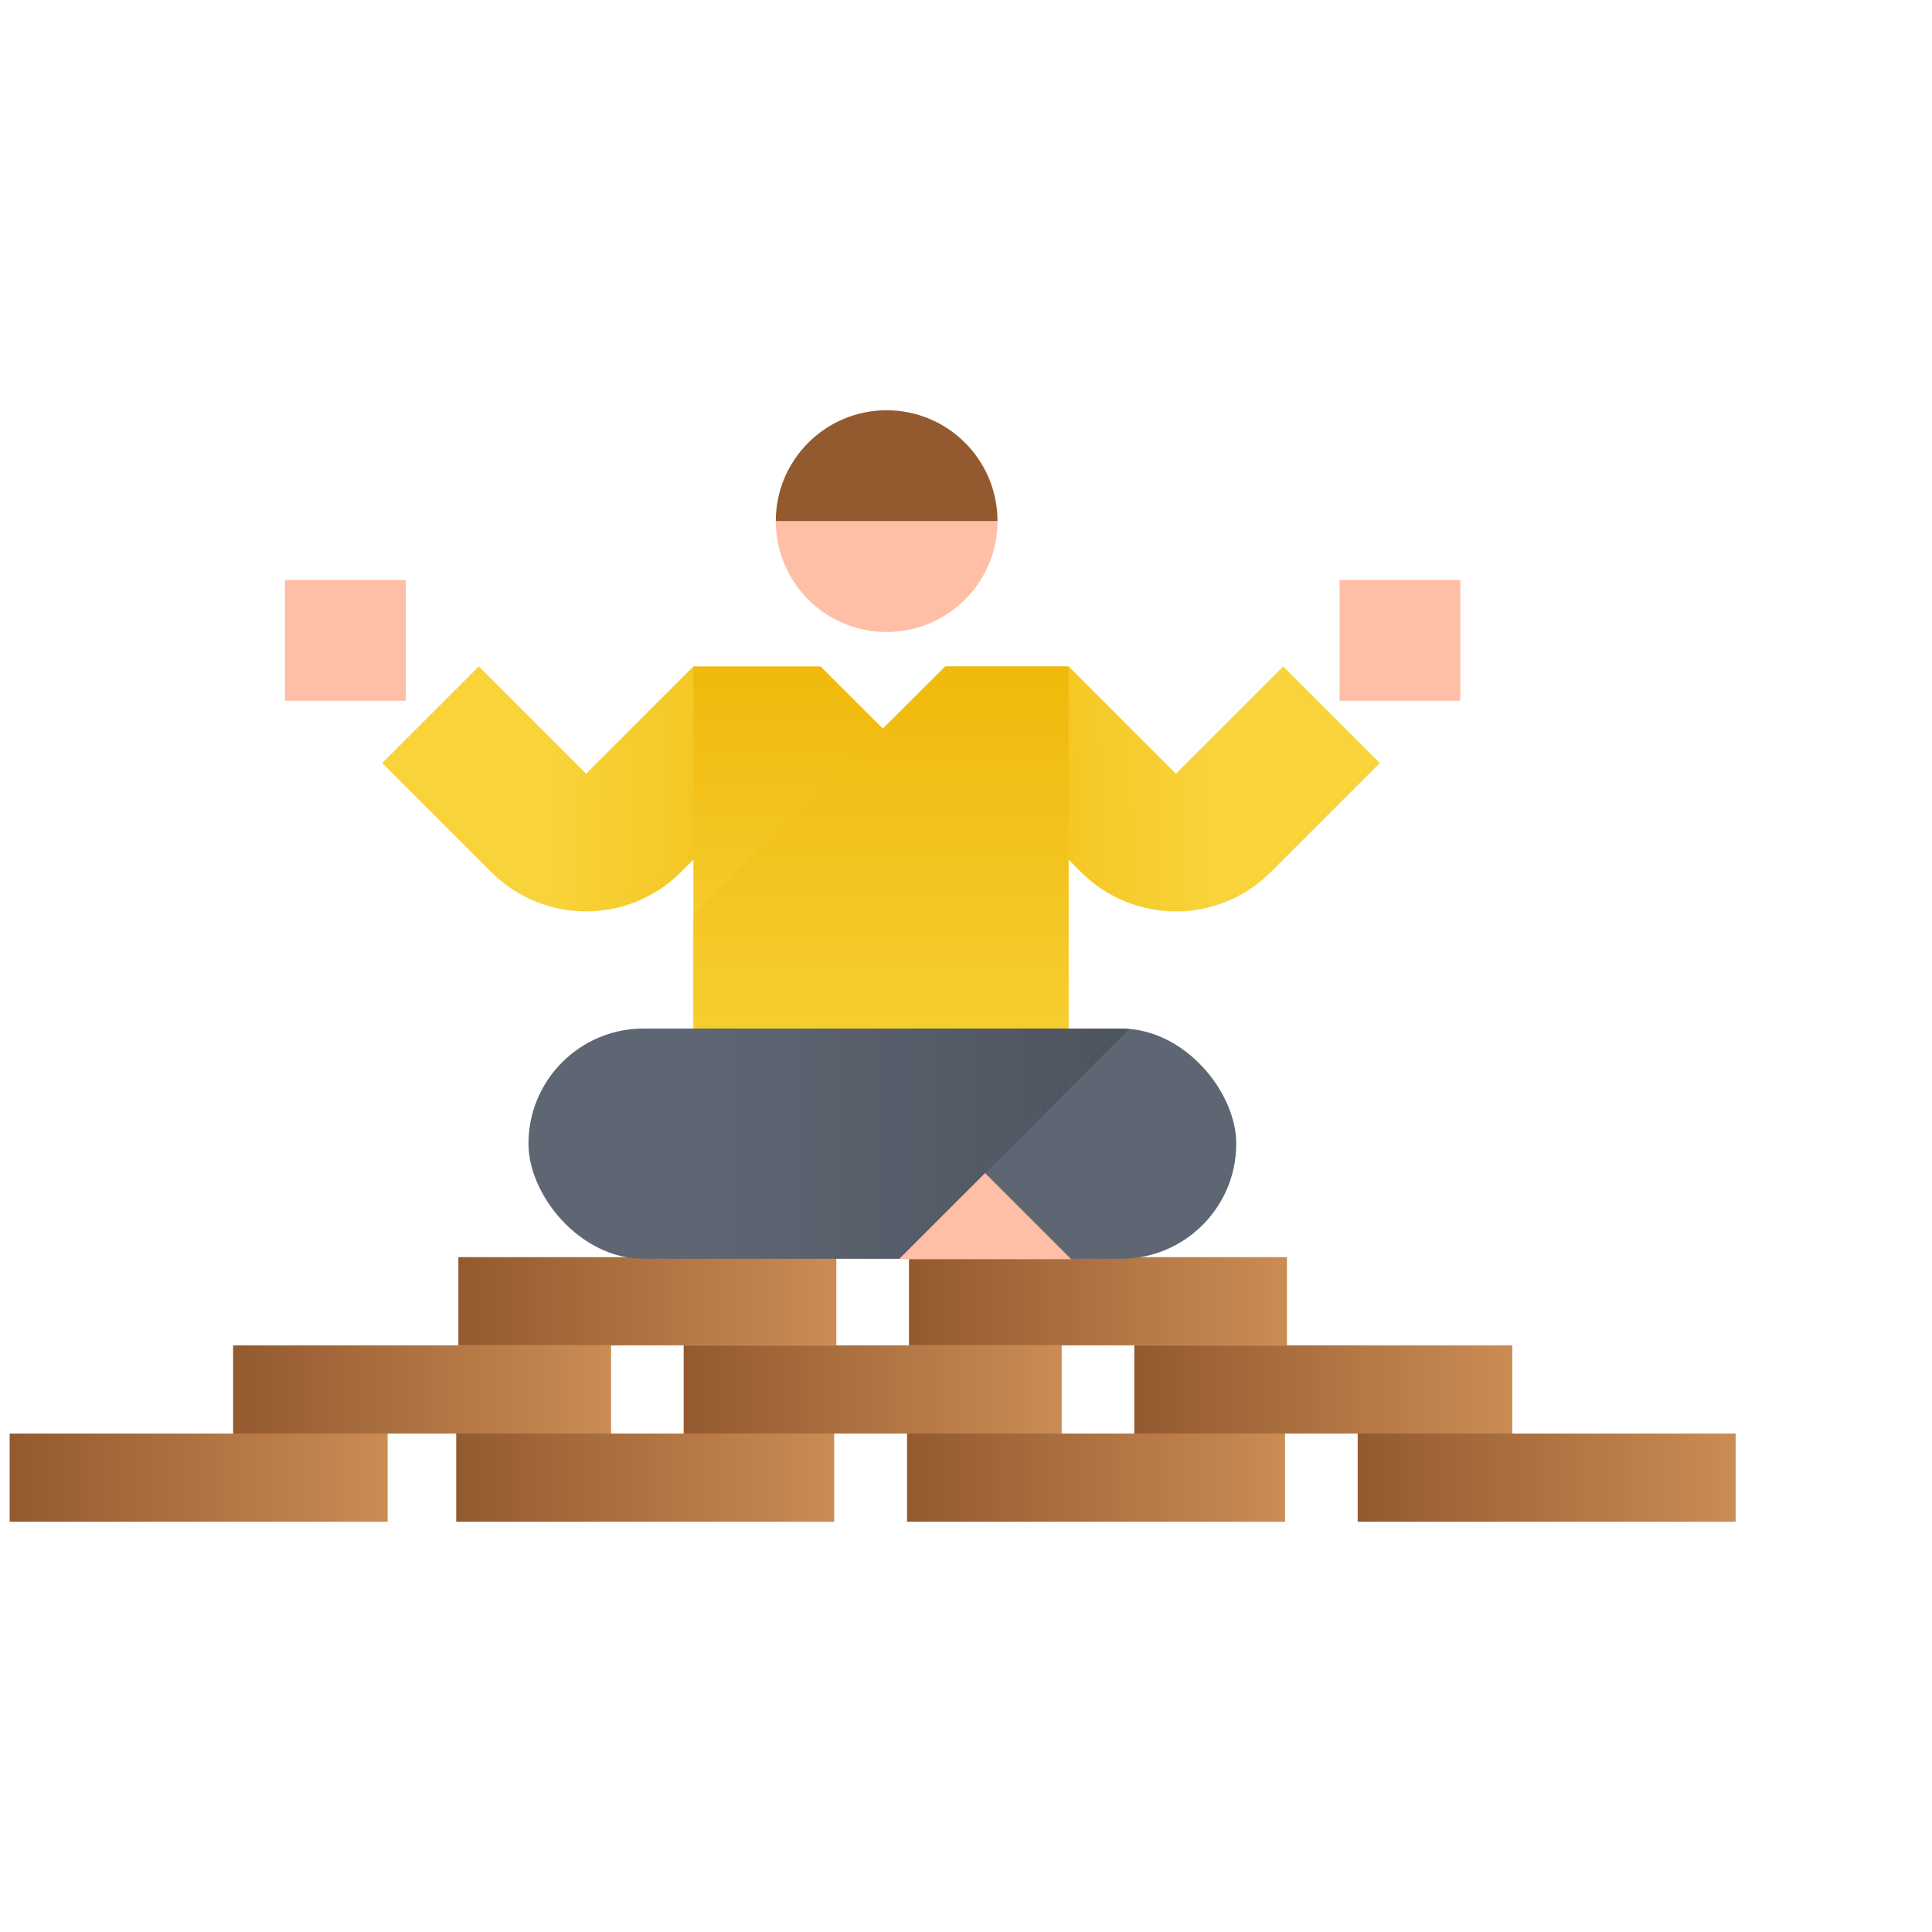 <svg width="200" height="200" viewBox="0 0 200 200" fill="none" xmlns="http://www.w3.org/2000/svg">
<rect x="47.227" y="157.528" width="9.13" height="39.128" transform="rotate(-90 47.227 157.528)" fill="url(#paint0_linear_2259_20176)"/>
<rect x="93.897" y="157.528" width="9.13" height="39.128" transform="rotate(-90 93.897 157.528)" fill="url(#paint1_linear_2259_20176)"/>
<rect x="140.546" y="157.529" width="9.13" height="39.128" transform="rotate(-90 140.546 157.529)" fill="url(#paint2_linear_2259_20176)"/>
<rect x="1" y="157.528" width="9.13" height="39.128" transform="rotate(-90 1 157.528)" fill="url(#paint3_linear_2259_20176)"/>
<rect x="24.13" y="148.399" width="9.13" height="39.128" transform="rotate(-90 24.13 148.399)" fill="url(#paint4_linear_2259_20176)"/>
<rect x="70.775" y="148.399" width="9.13" height="39.128" transform="rotate(-90 70.775 148.399)" fill="url(#paint5_linear_2259_20176)"/>
<rect x="117.422" y="148.399" width="9.13" height="39.128" transform="rotate(-90 117.422 148.399)" fill="url(#paint6_linear_2259_20176)"/>
<rect x="47.449" y="139.269" width="9.13" height="39.128" transform="rotate(-90 47.449 139.269)" fill="url(#paint7_linear_2259_20176)"/>
<rect x="94.096" y="139.269" width="9.13" height="39.128" transform="rotate(-90 94.096 139.269)" fill="url(#paint8_linear_2259_20176)"/>
<path d="M76.781 73.988L65.486 85.283C62.828 87.941 58.519 87.941 55.861 85.283L44.566 73.988" stroke="url(#paint9_linear_2259_20176)" stroke-width="14.141"/>
<path d="M105.623 73.99L116.918 85.285C119.576 87.943 123.885 87.943 126.543 85.285L137.838 73.99" stroke="url(#paint10_linear_2259_20176)" stroke-width="14.141"/>
<path d="M103.261 53.948C103.261 60.286 98.124 65.424 91.785 65.424C85.447 65.424 80.309 60.286 80.309 53.948L103.261 53.948Z" fill="#FFBEA6"/>
<path d="M103.261 53.947C103.261 47.609 98.124 42.471 91.785 42.471C85.447 42.471 80.309 47.609 80.309 53.947L103.261 53.947Z" fill="#935A30"/>
<path fill-rule="evenodd" clip-rule="evenodd" d="M84.946 68.989L91.401 75.431L97.856 68.989L110.624 68.989L110.624 107.831L71.782 107.831L71.782 68.989L84.946 68.989Z" fill="url(#paint11_linear_2259_20176)"/>
<g style="mix-blend-mode:multiply" opacity="0.2">
<path d="M71.692 94.776L97.823 68.955H110.623V106.473H71.692V94.776Z" fill="#F0B90B"/>
</g>
<rect x="54.707" y="106.473" width="73.27" height="23.835" rx="11.918" fill="#5E6673"/>
<g style="mix-blend-mode:multiply" opacity="0.2">
<path d="M93.134 130.308L116.94 106.473H73.243V130.308H93.134Z" fill="url(#paint12_linear_2259_20176)"/>
</g>
<path d="M93.061 130.352L110.894 130.352L101.978 121.436L93.061 130.352Z" fill="#FFBEA6"/>
<rect x="151.172" y="60.038" width="12.503" height="12.503" transform="rotate(90 151.172 60.038)" fill="#FFBEA6"/>
<rect x="42.002" y="60.036" width="12.503" height="12.503" transform="rotate(90 42.002 60.036)" fill="#FFBEA6"/>
<defs>
<linearGradient id="paint0_linear_2259_20176" x1="51.791" y1="157.528" x2="51.791" y2="196.657" gradientUnits="userSpaceOnUse">
<stop stop-color="#935A30"/>
<stop offset="1" stop-color="#CB8C54"/>
</linearGradient>
<linearGradient id="paint1_linear_2259_20176" x1="98.462" y1="157.528" x2="98.462" y2="196.657" gradientUnits="userSpaceOnUse">
<stop stop-color="#935A30"/>
<stop offset="1" stop-color="#CB8C54"/>
</linearGradient>
<linearGradient id="paint2_linear_2259_20176" x1="145.111" y1="157.529" x2="145.111" y2="196.657" gradientUnits="userSpaceOnUse">
<stop stop-color="#935A30"/>
<stop offset="1" stop-color="#CB8C54"/>
</linearGradient>
<linearGradient id="paint3_linear_2259_20176" x1="5.565" y1="157.528" x2="5.565" y2="196.657" gradientUnits="userSpaceOnUse">
<stop stop-color="#935A30"/>
<stop offset="1" stop-color="#CB8C54"/>
</linearGradient>
<linearGradient id="paint4_linear_2259_20176" x1="28.695" y1="148.399" x2="28.695" y2="187.527" gradientUnits="userSpaceOnUse">
<stop stop-color="#935A30"/>
<stop offset="1" stop-color="#CB8C54"/>
</linearGradient>
<linearGradient id="paint5_linear_2259_20176" x1="75.34" y1="148.399" x2="75.34" y2="187.527" gradientUnits="userSpaceOnUse">
<stop stop-color="#935A30"/>
<stop offset="1" stop-color="#CB8C54"/>
</linearGradient>
<linearGradient id="paint6_linear_2259_20176" x1="121.987" y1="148.399" x2="121.987" y2="187.527" gradientUnits="userSpaceOnUse">
<stop stop-color="#935A30"/>
<stop offset="1" stop-color="#CB8C54"/>
</linearGradient>
<linearGradient id="paint7_linear_2259_20176" x1="52.014" y1="139.269" x2="52.014" y2="178.397" gradientUnits="userSpaceOnUse">
<stop stop-color="#935A30"/>
<stop offset="1" stop-color="#CB8C54"/>
</linearGradient>
<linearGradient id="paint8_linear_2259_20176" x1="98.661" y1="139.269" x2="98.661" y2="178.397" gradientUnits="userSpaceOnUse">
<stop stop-color="#935A30"/>
<stop offset="1" stop-color="#CB8C54"/>
</linearGradient>
<linearGradient id="paint9_linear_2259_20176" x1="89.42" y1="85.678" x2="56.887" y2="85.064" gradientUnits="userSpaceOnUse">
<stop stop-color="#F0B90B"/>
<stop offset="1" stop-color="#F8D33A"/>
</linearGradient>
<linearGradient id="paint10_linear_2259_20176" x1="92.983" y1="85.679" x2="125.517" y2="85.065" gradientUnits="userSpaceOnUse">
<stop stop-color="#F0B90B"/>
<stop offset="1" stop-color="#F8D33A"/>
</linearGradient>
<linearGradient id="paint11_linear_2259_20176" x1="91.203" y1="68.989" x2="91.203" y2="107.831" gradientUnits="userSpaceOnUse">
<stop stop-color="#F0B90B"/>
<stop offset="1" stop-color="#F8D33A"/>
</linearGradient>
<linearGradient id="paint12_linear_2259_20176" x1="114.733" y1="130.308" x2="73.243" y2="130.308" gradientUnits="userSpaceOnUse">
<stop stop-color="#0B0E11"/>
<stop offset="1" stop-color="#0B0E11" stop-opacity="0"/>
</linearGradient>
</defs>
</svg>
